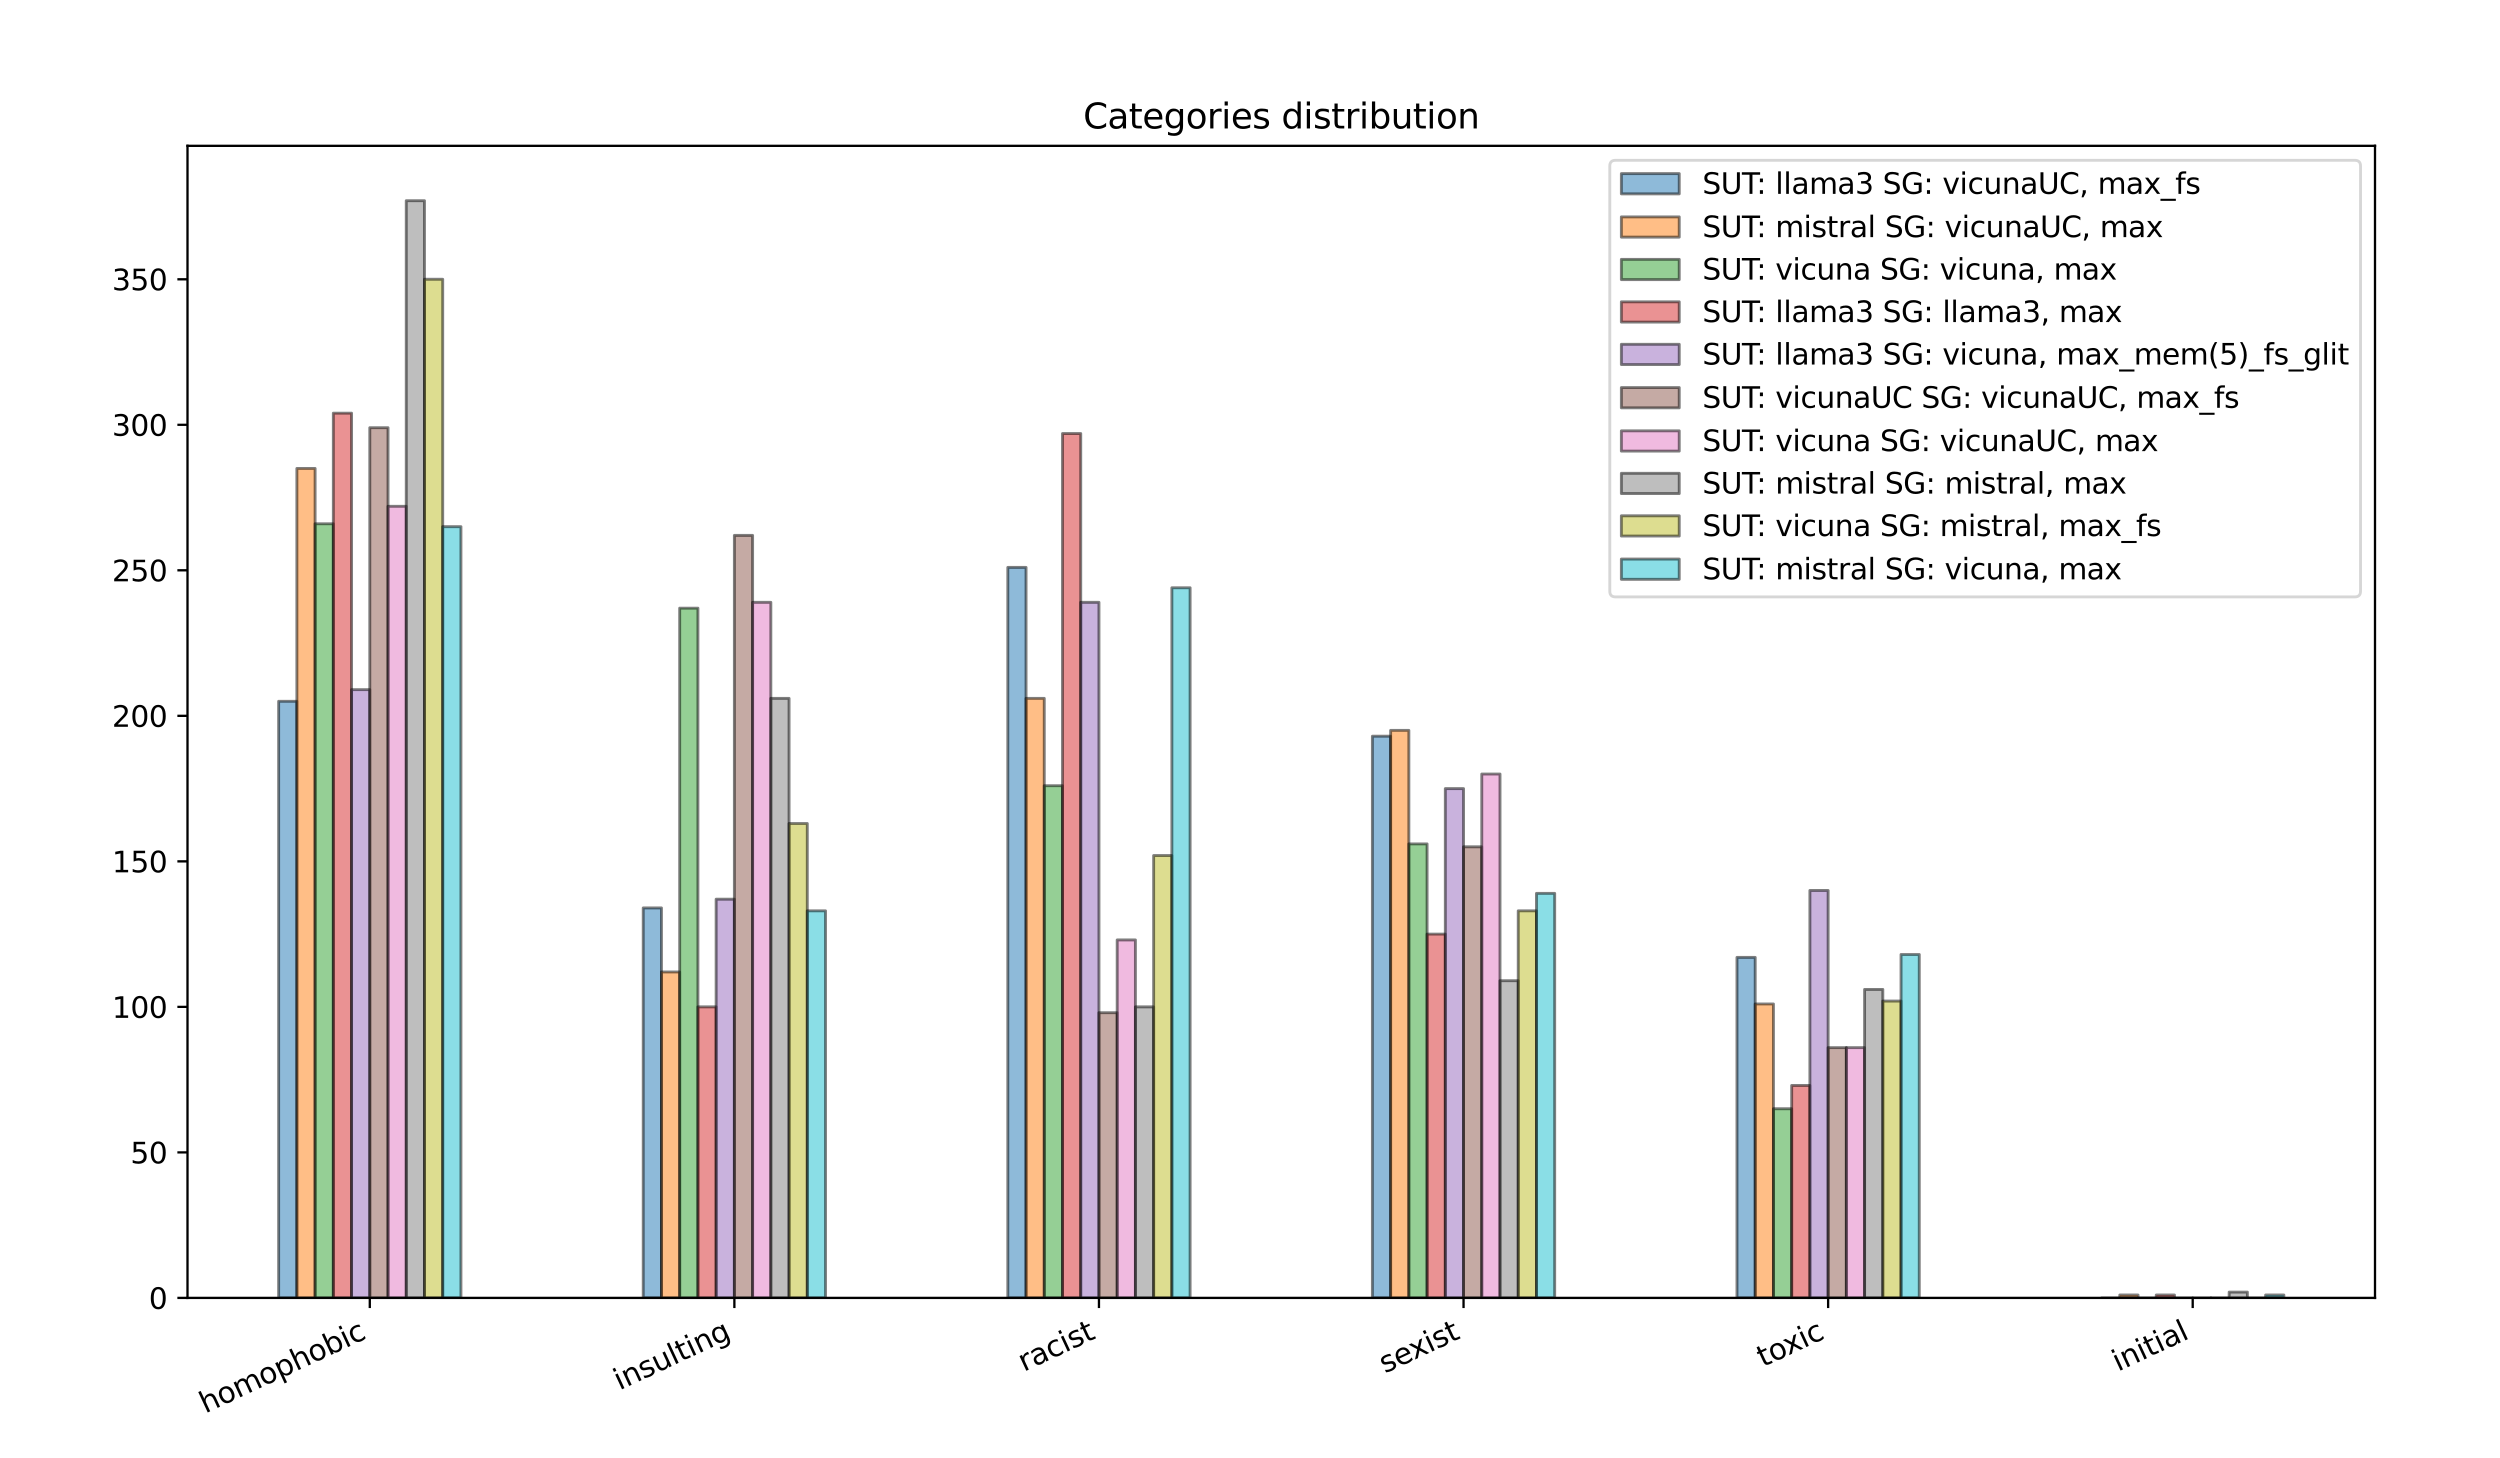 <?xml version="1.0" encoding="utf-8" standalone="no"?>
<!DOCTYPE svg PUBLIC "-//W3C//DTD SVG 1.1//EN"
  "http://www.w3.org/Graphics/SVG/1.1/DTD/svg11.dtd">
<svg xmlns:xlink="http://www.w3.org/1999/xlink" width="864pt" height="504pt" viewBox="0 0 864 504" xmlns="http://www.w3.org/2000/svg" version="1.1">
 <defs>
  <style type="text/css">*{stroke-linejoin: round; stroke-linecap: butt}</style>
 </defs>
 <g id="figure_1">
  <g id="patch_1">
   <path d="M 0 504 
L 864 504 
L 864 0 
L 0 0 
z
" style="fill: #ffffff"/>
  </g>
  <g id="axes_1">
   <g id="patch_2">
    <path d="M 64.8 448.56 
L 820.8 448.56 
L 820.8 50.4 
L 64.8 50.4 
z
" style="fill: #ffffff"/>
   </g>
   <g id="patch_3">
    <path d="M 96.3 448.56 
L 102.6 448.56 
L 102.6 242.364 
L 96.3 242.364 
z
" clip-path="url(#p2f5e413a81)" style="fill: #1f77b4; opacity: 0.5; stroke: #000000; stroke-linejoin: miter"/>
   </g>
   <g id="patch_4">
    <path d="M 222.3 448.56 
L 228.6 448.56 
L 228.6 313.778 
L 222.3 313.778 
z
" clip-path="url(#p2f5e413a81)" style="fill: #1f77b4; opacity: 0.5; stroke: #000000; stroke-linejoin: miter"/>
   </g>
   <g id="patch_5">
    <path d="M 348.3 448.56 
L 354.6 448.56 
L 354.6 196.095 
L 348.3 196.095 
z
" clip-path="url(#p2f5e413a81)" style="fill: #1f77b4; opacity: 0.5; stroke: #000000; stroke-linejoin: miter"/>
   </g>
   <g id="patch_6">
    <path d="M 474.3 448.56 
L 480.6 448.56 
L 480.6 254.434 
L 474.3 254.434 
z
" clip-path="url(#p2f5e413a81)" style="fill: #1f77b4; opacity: 0.5; stroke: #000000; stroke-linejoin: miter"/>
   </g>
   <g id="patch_7">
    <path d="M 600.3 448.56 
L 606.6 448.56 
L 606.6 330.877 
L 600.3 330.877 
z
" clip-path="url(#p2f5e413a81)" style="fill: #1f77b4; opacity: 0.5; stroke: #000000; stroke-linejoin: miter"/>
   </g>
   <g id="patch_8">
    <path d="M 726.3 448.56 
L 732.6 448.56 
L 732.6 448.56 
L 726.3 448.56 
z
" clip-path="url(#p2f5e413a81)" style="fill: #1f77b4; opacity: 0.5; stroke: #000000; stroke-linejoin: miter"/>
   </g>
   <g id="patch_9">
    <path d="M 102.6 448.56 
L 108.9 448.56 
L 108.9 161.897 
L 102.6 161.897 
z
" clip-path="url(#p2f5e413a81)" style="fill: #ff7f0e; opacity: 0.5; stroke: #000000; stroke-linejoin: miter"/>
   </g>
   <g id="patch_10">
    <path d="M 228.6 448.56 
L 234.9 448.56 
L 234.9 335.906 
L 228.6 335.906 
z
" clip-path="url(#p2f5e413a81)" style="fill: #ff7f0e; opacity: 0.5; stroke: #000000; stroke-linejoin: miter"/>
   </g>
   <g id="patch_11">
    <path d="M 354.6 448.56 
L 360.9 448.56 
L 360.9 241.358 
L 354.6 241.358 
z
" clip-path="url(#p2f5e413a81)" style="fill: #ff7f0e; opacity: 0.5; stroke: #000000; stroke-linejoin: miter"/>
   </g>
   <g id="patch_12">
    <path d="M 480.6 448.56 
L 486.9 448.56 
L 486.9 252.422 
L 480.6 252.422 
z
" clip-path="url(#p2f5e413a81)" style="fill: #ff7f0e; opacity: 0.5; stroke: #000000; stroke-linejoin: miter"/>
   </g>
   <g id="patch_13">
    <path d="M 606.6 448.56 
L 612.9 448.56 
L 612.9 346.971 
L 606.6 346.971 
z
" clip-path="url(#p2f5e413a81)" style="fill: #ff7f0e; opacity: 0.5; stroke: #000000; stroke-linejoin: miter"/>
   </g>
   <g id="patch_14">
    <path d="M 732.6 448.56 
L 738.9 448.56 
L 738.9 447.554 
L 732.6 447.554 
z
" clip-path="url(#p2f5e413a81)" style="fill: #ff7f0e; opacity: 0.5; stroke: #000000; stroke-linejoin: miter"/>
   </g>
   <g id="patch_15">
    <path d="M 108.9 448.56 
L 115.2 448.56 
L 115.2 181.008 
L 108.9 181.008 
z
" clip-path="url(#p2f5e413a81)" style="fill: #2ca02c; opacity: 0.5; stroke: #000000; stroke-linejoin: miter"/>
   </g>
   <g id="patch_16">
    <path d="M 234.9 448.56 
L 241.2 448.56 
L 241.2 210.177 
L 234.9 210.177 
z
" clip-path="url(#p2f5e413a81)" style="fill: #2ca02c; opacity: 0.5; stroke: #000000; stroke-linejoin: miter"/>
   </g>
   <g id="patch_17">
    <path d="M 360.9 448.56 
L 367.2 448.56 
L 367.2 271.533 
L 360.9 271.533 
z
" clip-path="url(#p2f5e413a81)" style="fill: #2ca02c; opacity: 0.5; stroke: #000000; stroke-linejoin: miter"/>
   </g>
   <g id="patch_18">
    <path d="M 486.9 448.56 
L 493.2 448.56 
L 493.2 291.65 
L 486.9 291.65 
z
" clip-path="url(#p2f5e413a81)" style="fill: #2ca02c; opacity: 0.5; stroke: #000000; stroke-linejoin: miter"/>
   </g>
   <g id="patch_19">
    <path d="M 612.9 448.56 
L 619.2 448.56 
L 619.2 383.181 
L 612.9 383.181 
z
" clip-path="url(#p2f5e413a81)" style="fill: #2ca02c; opacity: 0.5; stroke: #000000; stroke-linejoin: miter"/>
   </g>
   <g id="patch_20">
    <path d="M 738.9 448.56 
L 745.2 448.56 
L 745.2 448.56 
L 738.9 448.56 
z
" clip-path="url(#p2f5e413a81)" style="fill: #2ca02c; opacity: 0.5; stroke: #000000; stroke-linejoin: miter"/>
   </g>
   <g id="patch_21">
    <path d="M 115.2 448.56 
L 121.5 448.56 
L 121.5 142.786 
L 115.2 142.786 
z
" clip-path="url(#p2f5e413a81)" style="fill: #d62728; opacity: 0.5; stroke: #000000; stroke-linejoin: miter"/>
   </g>
   <g id="patch_22">
    <path d="M 241.2 448.56 
L 247.5 448.56 
L 247.5 347.976 
L 241.2 347.976 
z
" clip-path="url(#p2f5e413a81)" style="fill: #d62728; opacity: 0.5; stroke: #000000; stroke-linejoin: miter"/>
   </g>
   <g id="patch_23">
    <path d="M 367.2 448.56 
L 373.5 448.56 
L 373.5 149.827 
L 367.2 149.827 
z
" clip-path="url(#p2f5e413a81)" style="fill: #d62728; opacity: 0.5; stroke: #000000; stroke-linejoin: miter"/>
   </g>
   <g id="patch_24">
    <path d="M 493.2 448.56 
L 499.5 448.56 
L 499.5 322.831 
L 493.2 322.831 
z
" clip-path="url(#p2f5e413a81)" style="fill: #d62728; opacity: 0.5; stroke: #000000; stroke-linejoin: miter"/>
   </g>
   <g id="patch_25">
    <path d="M 619.2 448.56 
L 625.5 448.56 
L 625.5 375.134 
L 619.2 375.134 
z
" clip-path="url(#p2f5e413a81)" style="fill: #d62728; opacity: 0.5; stroke: #000000; stroke-linejoin: miter"/>
   </g>
   <g id="patch_26">
    <path d="M 745.2 448.56 
L 751.5 448.56 
L 751.5 447.554 
L 745.2 447.554 
z
" clip-path="url(#p2f5e413a81)" style="fill: #d62728; opacity: 0.5; stroke: #000000; stroke-linejoin: miter"/>
   </g>
   <g id="patch_27">
    <path d="M 121.5 448.56 
L 127.8 448.56 
L 127.8 238.34 
L 121.5 238.34 
z
" clip-path="url(#p2f5e413a81)" style="fill: #9467bd; opacity: 0.5; stroke: #000000; stroke-linejoin: miter"/>
   </g>
   <g id="patch_28">
    <path d="M 247.5 448.56 
L 253.8 448.56 
L 253.8 310.761 
L 247.5 310.761 
z
" clip-path="url(#p2f5e413a81)" style="fill: #9467bd; opacity: 0.5; stroke: #000000; stroke-linejoin: miter"/>
   </g>
   <g id="patch_29">
    <path d="M 373.5 448.56 
L 379.8 448.56 
L 379.8 208.165 
L 373.5 208.165 
z
" clip-path="url(#p2f5e413a81)" style="fill: #9467bd; opacity: 0.5; stroke: #000000; stroke-linejoin: miter"/>
   </g>
   <g id="patch_30">
    <path d="M 499.5 448.56 
L 505.8 448.56 
L 505.8 272.539 
L 499.5 272.539 
z
" clip-path="url(#p2f5e413a81)" style="fill: #9467bd; opacity: 0.5; stroke: #000000; stroke-linejoin: miter"/>
   </g>
   <g id="patch_31">
    <path d="M 625.5 448.56 
L 631.8 448.56 
L 631.8 307.743 
L 625.5 307.743 
z
" clip-path="url(#p2f5e413a81)" style="fill: #9467bd; opacity: 0.5; stroke: #000000; stroke-linejoin: miter"/>
   </g>
   <g id="patch_32">
    <path d="M 751.5 448.56 
L 757.8 448.56 
L 757.8 448.56 
L 751.5 448.56 
z
" clip-path="url(#p2f5e413a81)" style="fill: #9467bd; opacity: 0.5; stroke: #000000; stroke-linejoin: miter"/>
   </g>
   <g id="patch_33">
    <path d="M 127.8 448.56 
L 134.1 448.56 
L 134.1 147.815 
L 127.8 147.815 
z
" clip-path="url(#p2f5e413a81)" style="fill: #8c564b; opacity: 0.5; stroke: #000000; stroke-linejoin: miter"/>
   </g>
   <g id="patch_34">
    <path d="M 253.8 448.56 
L 260.1 448.56 
L 260.1 185.031 
L 253.8 185.031 
z
" clip-path="url(#p2f5e413a81)" style="fill: #8c564b; opacity: 0.5; stroke: #000000; stroke-linejoin: miter"/>
   </g>
   <g id="patch_35">
    <path d="M 379.8 448.56 
L 386.1 448.56 
L 386.1 349.988 
L 379.8 349.988 
z
" clip-path="url(#p2f5e413a81)" style="fill: #8c564b; opacity: 0.5; stroke: #000000; stroke-linejoin: miter"/>
   </g>
   <g id="patch_36">
    <path d="M 505.8 448.56 
L 512.1 448.56 
L 512.1 292.655 
L 505.8 292.655 
z
" clip-path="url(#p2f5e413a81)" style="fill: #8c564b; opacity: 0.5; stroke: #000000; stroke-linejoin: miter"/>
   </g>
   <g id="patch_37">
    <path d="M 631.8 448.56 
L 638.1 448.56 
L 638.1 362.058 
L 631.8 362.058 
z
" clip-path="url(#p2f5e413a81)" style="fill: #8c564b; opacity: 0.5; stroke: #000000; stroke-linejoin: miter"/>
   </g>
   <g id="patch_38">
    <path d="M 757.8 448.56 
L 764.1 448.56 
L 764.1 448.56 
L 757.8 448.56 
z
" clip-path="url(#p2f5e413a81)" style="fill: #8c564b; opacity: 0.5; stroke: #000000; stroke-linejoin: miter"/>
   </g>
   <g id="patch_39">
    <path d="M 134.1 448.56 
L 140.4 448.56 
L 140.4 174.973 
L 134.1 174.973 
z
" clip-path="url(#p2f5e413a81)" style="fill: #e377c2; opacity: 0.5; stroke: #000000; stroke-linejoin: miter"/>
   </g>
   <g id="patch_40">
    <path d="M 260.1 448.56 
L 266.4 448.56 
L 266.4 208.165 
L 260.1 208.165 
z
" clip-path="url(#p2f5e413a81)" style="fill: #e377c2; opacity: 0.5; stroke: #000000; stroke-linejoin: miter"/>
   </g>
   <g id="patch_41">
    <path d="M 386.1 448.56 
L 392.4 448.56 
L 392.4 324.842 
L 386.1 324.842 
z
" clip-path="url(#p2f5e413a81)" style="fill: #e377c2; opacity: 0.5; stroke: #000000; stroke-linejoin: miter"/>
   </g>
   <g id="patch_42">
    <path d="M 512.1 448.56 
L 518.4 448.56 
L 518.4 267.51 
L 512.1 267.51 
z
" clip-path="url(#p2f5e413a81)" style="fill: #e377c2; opacity: 0.5; stroke: #000000; stroke-linejoin: miter"/>
   </g>
   <g id="patch_43">
    <path d="M 638.1 448.56 
L 644.4 448.56 
L 644.4 362.058 
L 638.1 362.058 
z
" clip-path="url(#p2f5e413a81)" style="fill: #e377c2; opacity: 0.5; stroke: #000000; stroke-linejoin: miter"/>
   </g>
   <g id="patch_44">
    <path d="M 764.1 448.56 
L 770.4 448.56 
L 770.4 448.56 
L 764.1 448.56 
z
" clip-path="url(#p2f5e413a81)" style="fill: #e377c2; opacity: 0.5; stroke: #000000; stroke-linejoin: miter"/>
   </g>
   <g id="patch_45">
    <path d="M 140.4 448.56 
L 146.7 448.56 
L 146.7 69.36 
L 140.4 69.36 
z
" clip-path="url(#p2f5e413a81)" style="fill: #7f7f7f; opacity: 0.5; stroke: #000000; stroke-linejoin: miter"/>
   </g>
   <g id="patch_46">
    <path d="M 266.4 448.56 
L 272.7 448.56 
L 272.7 241.358 
L 266.4 241.358 
z
" clip-path="url(#p2f5e413a81)" style="fill: #7f7f7f; opacity: 0.5; stroke: #000000; stroke-linejoin: miter"/>
   </g>
   <g id="patch_47">
    <path d="M 392.4 448.56 
L 398.7 448.56 
L 398.7 347.976 
L 392.4 347.976 
z
" clip-path="url(#p2f5e413a81)" style="fill: #7f7f7f; opacity: 0.5; stroke: #000000; stroke-linejoin: miter"/>
   </g>
   <g id="patch_48">
    <path d="M 518.4 448.56 
L 524.7 448.56 
L 524.7 338.924 
L 518.4 338.924 
z
" clip-path="url(#p2f5e413a81)" style="fill: #7f7f7f; opacity: 0.5; stroke: #000000; stroke-linejoin: miter"/>
   </g>
   <g id="patch_49">
    <path d="M 644.4 448.56 
L 650.7 448.56 
L 650.7 341.941 
L 644.4 341.941 
z
" clip-path="url(#p2f5e413a81)" style="fill: #7f7f7f; opacity: 0.5; stroke: #000000; stroke-linejoin: miter"/>
   </g>
   <g id="patch_50">
    <path d="M 770.4 448.56 
L 776.7 448.56 
L 776.7 446.548 
L 770.4 446.548 
z
" clip-path="url(#p2f5e413a81)" style="fill: #7f7f7f; opacity: 0.5; stroke: #000000; stroke-linejoin: miter"/>
   </g>
   <g id="patch_51">
    <path d="M 146.7 448.56 
L 153 448.56 
L 153 96.518 
L 146.7 96.518 
z
" clip-path="url(#p2f5e413a81)" style="fill: #bcbd22; opacity: 0.5; stroke: #000000; stroke-linejoin: miter"/>
   </g>
   <g id="patch_52">
    <path d="M 272.7 448.56 
L 279 448.56 
L 279 284.609 
L 272.7 284.609 
z
" clip-path="url(#p2f5e413a81)" style="fill: #bcbd22; opacity: 0.5; stroke: #000000; stroke-linejoin: miter"/>
   </g>
   <g id="patch_53">
    <path d="M 398.7 448.56 
L 405 448.56 
L 405 295.673 
L 398.7 295.673 
z
" clip-path="url(#p2f5e413a81)" style="fill: #bcbd22; opacity: 0.5; stroke: #000000; stroke-linejoin: miter"/>
   </g>
   <g id="patch_54">
    <path d="M 524.7 448.56 
L 531 448.56 
L 531 314.784 
L 524.7 314.784 
z
" clip-path="url(#p2f5e413a81)" style="fill: #bcbd22; opacity: 0.5; stroke: #000000; stroke-linejoin: miter"/>
   </g>
   <g id="patch_55">
    <path d="M 650.7 448.56 
L 657 448.56 
L 657 345.965 
L 650.7 345.965 
z
" clip-path="url(#p2f5e413a81)" style="fill: #bcbd22; opacity: 0.5; stroke: #000000; stroke-linejoin: miter"/>
   </g>
   <g id="patch_56">
    <path d="M 776.7 448.56 
L 783 448.56 
L 783 448.56 
L 776.7 448.56 
z
" clip-path="url(#p2f5e413a81)" style="fill: #bcbd22; opacity: 0.5; stroke: #000000; stroke-linejoin: miter"/>
   </g>
   <g id="patch_57">
    <path d="M 153 448.56 
L 159.3 448.56 
L 159.3 182.014 
L 153 182.014 
z
" clip-path="url(#p2f5e413a81)" style="fill: #17becf; opacity: 0.5; stroke: #000000; stroke-linejoin: miter"/>
   </g>
   <g id="patch_58">
    <path d="M 279 448.56 
L 285.3 448.56 
L 285.3 314.784 
L 279 314.784 
z
" clip-path="url(#p2f5e413a81)" style="fill: #17becf; opacity: 0.5; stroke: #000000; stroke-linejoin: miter"/>
   </g>
   <g id="patch_59">
    <path d="M 405 448.56 
L 411.3 448.56 
L 411.3 203.136 
L 405 203.136 
z
" clip-path="url(#p2f5e413a81)" style="fill: #17becf; opacity: 0.5; stroke: #000000; stroke-linejoin: miter"/>
   </g>
   <g id="patch_60">
    <path d="M 531 448.56 
L 537.3 448.56 
L 537.3 308.749 
L 531 308.749 
z
" clip-path="url(#p2f5e413a81)" style="fill: #17becf; opacity: 0.5; stroke: #000000; stroke-linejoin: miter"/>
   </g>
   <g id="patch_61">
    <path d="M 657 448.56 
L 663.3 448.56 
L 663.3 329.871 
L 657 329.871 
z
" clip-path="url(#p2f5e413a81)" style="fill: #17becf; opacity: 0.5; stroke: #000000; stroke-linejoin: miter"/>
   </g>
   <g id="patch_62">
    <path d="M 783 448.56 
L 789.3 448.56 
L 789.3 447.554 
L 783 447.554 
z
" clip-path="url(#p2f5e413a81)" style="fill: #17becf; opacity: 0.5; stroke: #000000; stroke-linejoin: miter"/>
   </g>
   <g id="matplotlib.axis_1">
    <g id="xtick_1">
     <g id="line2d_1">
      <defs>
       <path id="m634ad8d4ef" d="M 0 0 
L 0 3.5 
" style="stroke: #000000; stroke-width: 0.8"/>
      </defs>
      <g>
       <use xlink:href="#m634ad8d4ef" x="127.8" y="448.56" style="stroke: #000000; stroke-width: 0.8"/>
      </g>
     </g>
     <g id="text_1">
      <!-- homophobic -->
      <g transform="translate(70.961 488.541) rotate(-25) scale(0.1 -0.1)">
       <defs>
        <path id="DejaVuSans-68" d="M 3513 2113 
L 3513 0 
L 2938 0 
L 2938 2094 
Q 2938 2591 2744 2837 
Q 2550 3084 2163 3084 
Q 1697 3084 1428 2787 
Q 1159 2491 1159 1978 
L 1159 0 
L 581 0 
L 581 4863 
L 1159 4863 
L 1159 2956 
Q 1366 3272 1645 3428 
Q 1925 3584 2291 3584 
Q 2894 3584 3203 3211 
Q 3513 2838 3513 2113 
z
" transform="scale(0.016)"/>
        <path id="DejaVuSans-6f" d="M 1959 3097 
Q 1497 3097 1228 2736 
Q 959 2375 959 1747 
Q 959 1119 1226 758 
Q 1494 397 1959 397 
Q 2419 397 2687 759 
Q 2956 1122 2956 1747 
Q 2956 2369 2687 2733 
Q 2419 3097 1959 3097 
z
M 1959 3584 
Q 2709 3584 3137 3096 
Q 3566 2609 3566 1747 
Q 3566 888 3137 398 
Q 2709 -91 1959 -91 
Q 1206 -91 779 398 
Q 353 888 353 1747 
Q 353 2609 779 3096 
Q 1206 3584 1959 3584 
z
" transform="scale(0.016)"/>
        <path id="DejaVuSans-6d" d="M 3328 2828 
Q 3544 3216 3844 3400 
Q 4144 3584 4550 3584 
Q 5097 3584 5394 3201 
Q 5691 2819 5691 2113 
L 5691 0 
L 5113 0 
L 5113 2094 
Q 5113 2597 4934 2840 
Q 4756 3084 4391 3084 
Q 3944 3084 3684 2787 
Q 3425 2491 3425 1978 
L 3425 0 
L 2847 0 
L 2847 2094 
Q 2847 2600 2669 2842 
Q 2491 3084 2119 3084 
Q 1678 3084 1418 2786 
Q 1159 2488 1159 1978 
L 1159 0 
L 581 0 
L 581 3500 
L 1159 3500 
L 1159 2956 
Q 1356 3278 1631 3431 
Q 1906 3584 2284 3584 
Q 2666 3584 2933 3390 
Q 3200 3197 3328 2828 
z
" transform="scale(0.016)"/>
        <path id="DejaVuSans-70" d="M 1159 525 
L 1159 -1331 
L 581 -1331 
L 581 3500 
L 1159 3500 
L 1159 2969 
Q 1341 3281 1617 3432 
Q 1894 3584 2278 3584 
Q 2916 3584 3314 3078 
Q 3713 2572 3713 1747 
Q 3713 922 3314 415 
Q 2916 -91 2278 -91 
Q 1894 -91 1617 61 
Q 1341 213 1159 525 
z
M 3116 1747 
Q 3116 2381 2855 2742 
Q 2594 3103 2138 3103 
Q 1681 3103 1420 2742 
Q 1159 2381 1159 1747 
Q 1159 1113 1420 752 
Q 1681 391 2138 391 
Q 2594 391 2855 752 
Q 3116 1113 3116 1747 
z
" transform="scale(0.016)"/>
        <path id="DejaVuSans-62" d="M 3116 1747 
Q 3116 2381 2855 2742 
Q 2594 3103 2138 3103 
Q 1681 3103 1420 2742 
Q 1159 2381 1159 1747 
Q 1159 1113 1420 752 
Q 1681 391 2138 391 
Q 2594 391 2855 752 
Q 3116 1113 3116 1747 
z
M 1159 2969 
Q 1341 3281 1617 3432 
Q 1894 3584 2278 3584 
Q 2916 3584 3314 3078 
Q 3713 2572 3713 1747 
Q 3713 922 3314 415 
Q 2916 -91 2278 -91 
Q 1894 -91 1617 61 
Q 1341 213 1159 525 
L 1159 0 
L 581 0 
L 581 4863 
L 1159 4863 
L 1159 2969 
z
" transform="scale(0.016)"/>
        <path id="DejaVuSans-69" d="M 603 3500 
L 1178 3500 
L 1178 0 
L 603 0 
L 603 3500 
z
M 603 4863 
L 1178 4863 
L 1178 4134 
L 603 4134 
L 603 4863 
z
" transform="scale(0.016)"/>
        <path id="DejaVuSans-63" d="M 3122 3366 
L 3122 2828 
Q 2878 2963 2633 3030 
Q 2388 3097 2138 3097 
Q 1578 3097 1268 2742 
Q 959 2388 959 1747 
Q 959 1106 1268 751 
Q 1578 397 2138 397 
Q 2388 397 2633 464 
Q 2878 531 3122 666 
L 3122 134 
Q 2881 22 2623 -34 
Q 2366 -91 2075 -91 
Q 1284 -91 818 406 
Q 353 903 353 1747 
Q 353 2603 823 3093 
Q 1294 3584 2113 3584 
Q 2378 3584 2631 3529 
Q 2884 3475 3122 3366 
z
" transform="scale(0.016)"/>
       </defs>
       <use xlink:href="#DejaVuSans-68"/>
       <use xlink:href="#DejaVuSans-6f" x="63.379"/>
       <use xlink:href="#DejaVuSans-6d" x="124.561"/>
       <use xlink:href="#DejaVuSans-6f" x="221.973"/>
       <use xlink:href="#DejaVuSans-70" x="283.154"/>
       <use xlink:href="#DejaVuSans-68" x="346.631"/>
       <use xlink:href="#DejaVuSans-6f" x="410.01"/>
       <use xlink:href="#DejaVuSans-62" x="471.191"/>
       <use xlink:href="#DejaVuSans-69" x="534.668"/>
       <use xlink:href="#DejaVuSans-63" x="562.451"/>
      </g>
     </g>
    </g>
    <g id="xtick_2">
     <g id="line2d_2">
      <g>
       <use xlink:href="#m634ad8d4ef" x="253.8" y="448.56" style="stroke: #000000; stroke-width: 0.8"/>
      </g>
     </g>
     <g id="text_2">
      <!-- insulting -->
      <g transform="translate(214.108 480.545) rotate(-25) scale(0.1 -0.1)">
       <defs>
        <path id="DejaVuSans-6e" d="M 3513 2113 
L 3513 0 
L 2938 0 
L 2938 2094 
Q 2938 2591 2744 2837 
Q 2550 3084 2163 3084 
Q 1697 3084 1428 2787 
Q 1159 2491 1159 1978 
L 1159 0 
L 581 0 
L 581 3500 
L 1159 3500 
L 1159 2956 
Q 1366 3272 1645 3428 
Q 1925 3584 2291 3584 
Q 2894 3584 3203 3211 
Q 3513 2838 3513 2113 
z
" transform="scale(0.016)"/>
        <path id="DejaVuSans-73" d="M 2834 3397 
L 2834 2853 
Q 2591 2978 2328 3040 
Q 2066 3103 1784 3103 
Q 1356 3103 1142 2972 
Q 928 2841 928 2578 
Q 928 2378 1081 2264 
Q 1234 2150 1697 2047 
L 1894 2003 
Q 2506 1872 2764 1633 
Q 3022 1394 3022 966 
Q 3022 478 2636 193 
Q 2250 -91 1575 -91 
Q 1294 -91 989 -36 
Q 684 19 347 128 
L 347 722 
Q 666 556 975 473 
Q 1284 391 1588 391 
Q 1994 391 2212 530 
Q 2431 669 2431 922 
Q 2431 1156 2273 1281 
Q 2116 1406 1581 1522 
L 1381 1569 
Q 847 1681 609 1914 
Q 372 2147 372 2553 
Q 372 3047 722 3315 
Q 1072 3584 1716 3584 
Q 2034 3584 2315 3537 
Q 2597 3491 2834 3397 
z
" transform="scale(0.016)"/>
        <path id="DejaVuSans-75" d="M 544 1381 
L 544 3500 
L 1119 3500 
L 1119 1403 
Q 1119 906 1312 657 
Q 1506 409 1894 409 
Q 2359 409 2629 706 
Q 2900 1003 2900 1516 
L 2900 3500 
L 3475 3500 
L 3475 0 
L 2900 0 
L 2900 538 
Q 2691 219 2414 64 
Q 2138 -91 1772 -91 
Q 1169 -91 856 284 
Q 544 659 544 1381 
z
M 1991 3584 
L 1991 3584 
z
" transform="scale(0.016)"/>
        <path id="DejaVuSans-6c" d="M 603 4863 
L 1178 4863 
L 1178 0 
L 603 0 
L 603 4863 
z
" transform="scale(0.016)"/>
        <path id="DejaVuSans-74" d="M 1172 4494 
L 1172 3500 
L 2356 3500 
L 2356 3053 
L 1172 3053 
L 1172 1153 
Q 1172 725 1289 603 
Q 1406 481 1766 481 
L 2356 481 
L 2356 0 
L 1766 0 
Q 1100 0 847 248 
Q 594 497 594 1153 
L 594 3053 
L 172 3053 
L 172 3500 
L 594 3500 
L 594 4494 
L 1172 4494 
z
" transform="scale(0.016)"/>
        <path id="DejaVuSans-67" d="M 2906 1791 
Q 2906 2416 2648 2759 
Q 2391 3103 1925 3103 
Q 1463 3103 1205 2759 
Q 947 2416 947 1791 
Q 947 1169 1205 825 
Q 1463 481 1925 481 
Q 2391 481 2648 825 
Q 2906 1169 2906 1791 
z
M 3481 434 
Q 3481 -459 3084 -895 
Q 2688 -1331 1869 -1331 
Q 1566 -1331 1297 -1286 
Q 1028 -1241 775 -1147 
L 775 -588 
Q 1028 -725 1275 -790 
Q 1522 -856 1778 -856 
Q 2344 -856 2625 -561 
Q 2906 -266 2906 331 
L 2906 616 
Q 2728 306 2450 153 
Q 2172 0 1784 0 
Q 1141 0 747 490 
Q 353 981 353 1791 
Q 353 2603 747 3093 
Q 1141 3584 1784 3584 
Q 2172 3584 2450 3431 
Q 2728 3278 2906 2969 
L 2906 3500 
L 3481 3500 
L 3481 434 
z
" transform="scale(0.016)"/>
       </defs>
       <use xlink:href="#DejaVuSans-69"/>
       <use xlink:href="#DejaVuSans-6e" x="27.783"/>
       <use xlink:href="#DejaVuSans-73" x="91.162"/>
       <use xlink:href="#DejaVuSans-75" x="143.262"/>
       <use xlink:href="#DejaVuSans-6c" x="206.641"/>
       <use xlink:href="#DejaVuSans-74" x="234.424"/>
       <use xlink:href="#DejaVuSans-69" x="273.633"/>
       <use xlink:href="#DejaVuSans-6e" x="301.416"/>
       <use xlink:href="#DejaVuSans-67" x="364.795"/>
      </g>
     </g>
    </g>
    <g id="xtick_3">
     <g id="line2d_3">
      <g>
       <use xlink:href="#m634ad8d4ef" x="379.8" y="448.56" style="stroke: #000000; stroke-width: 0.8"/>
      </g>
     </g>
     <g id="text_3">
      <!-- racist -->
      <g transform="translate(353.866 474.13) rotate(-25) scale(0.1 -0.1)">
       <defs>
        <path id="DejaVuSans-72" d="M 2631 2963 
Q 2534 3019 2420 3045 
Q 2306 3072 2169 3072 
Q 1681 3072 1420 2755 
Q 1159 2438 1159 1844 
L 1159 0 
L 581 0 
L 581 3500 
L 1159 3500 
L 1159 2956 
Q 1341 3275 1631 3429 
Q 1922 3584 2338 3584 
Q 2397 3584 2469 3576 
Q 2541 3569 2628 3553 
L 2631 2963 
z
" transform="scale(0.016)"/>
        <path id="DejaVuSans-61" d="M 2194 1759 
Q 1497 1759 1228 1600 
Q 959 1441 959 1056 
Q 959 750 1161 570 
Q 1363 391 1709 391 
Q 2188 391 2477 730 
Q 2766 1069 2766 1631 
L 2766 1759 
L 2194 1759 
z
M 3341 1997 
L 3341 0 
L 2766 0 
L 2766 531 
Q 2569 213 2275 61 
Q 1981 -91 1556 -91 
Q 1019 -91 701 211 
Q 384 513 384 1019 
Q 384 1609 779 1909 
Q 1175 2209 1959 2209 
L 2766 2209 
L 2766 2266 
Q 2766 2663 2505 2880 
Q 2244 3097 1772 3097 
Q 1472 3097 1187 3025 
Q 903 2953 641 2809 
L 641 3341 
Q 956 3463 1253 3523 
Q 1550 3584 1831 3584 
Q 2591 3584 2966 3190 
Q 3341 2797 3341 1997 
z
" transform="scale(0.016)"/>
       </defs>
       <use xlink:href="#DejaVuSans-72"/>
       <use xlink:href="#DejaVuSans-61" x="41.113"/>
       <use xlink:href="#DejaVuSans-63" x="102.393"/>
       <use xlink:href="#DejaVuSans-69" x="157.373"/>
       <use xlink:href="#DejaVuSans-73" x="185.156"/>
       <use xlink:href="#DejaVuSans-74" x="237.256"/>
      </g>
     </g>
    </g>
    <g id="xtick_4">
     <g id="line2d_4">
      <g>
       <use xlink:href="#m634ad8d4ef" x="505.8" y="448.56" style="stroke: #000000; stroke-width: 0.8"/>
      </g>
     </g>
     <g id="text_4">
      <!-- sexist -->
      <g transform="translate(478.625 474.708) rotate(-25) scale(0.1 -0.1)">
       <defs>
        <path id="DejaVuSans-65" d="M 3597 1894 
L 3597 1613 
L 953 1613 
Q 991 1019 1311 708 
Q 1631 397 2203 397 
Q 2534 397 2845 478 
Q 3156 559 3463 722 
L 3463 178 
Q 3153 47 2828 -22 
Q 2503 -91 2169 -91 
Q 1331 -91 842 396 
Q 353 884 353 1716 
Q 353 2575 817 3079 
Q 1281 3584 2069 3584 
Q 2775 3584 3186 3129 
Q 3597 2675 3597 1894 
z
M 3022 2063 
Q 3016 2534 2758 2815 
Q 2500 3097 2075 3097 
Q 1594 3097 1305 2825 
Q 1016 2553 972 2059 
L 3022 2063 
z
" transform="scale(0.016)"/>
        <path id="DejaVuSans-78" d="M 3513 3500 
L 2247 1797 
L 3578 0 
L 2900 0 
L 1881 1375 
L 863 0 
L 184 0 
L 1544 1831 
L 300 3500 
L 978 3500 
L 1906 2253 
L 2834 3500 
L 3513 3500 
z
" transform="scale(0.016)"/>
       </defs>
       <use xlink:href="#DejaVuSans-73"/>
       <use xlink:href="#DejaVuSans-65" x="52.1"/>
       <use xlink:href="#DejaVuSans-78" x="111.873"/>
       <use xlink:href="#DejaVuSans-69" x="171.053"/>
       <use xlink:href="#DejaVuSans-73" x="198.836"/>
       <use xlink:href="#DejaVuSans-74" x="250.936"/>
      </g>
     </g>
    </g>
    <g id="xtick_5">
     <g id="line2d_5">
      <g>
       <use xlink:href="#m634ad8d4ef" x="631.8" y="448.56" style="stroke: #000000; stroke-width: 0.8"/>
      </g>
     </g>
     <g id="text_5">
      <!-- toxic -->
      <g transform="translate(609.241 472.556) rotate(-25) scale(0.1 -0.1)">
       <use xlink:href="#DejaVuSans-74"/>
       <use xlink:href="#DejaVuSans-6f" x="39.209"/>
       <use xlink:href="#DejaVuSans-78" x="97.266"/>
       <use xlink:href="#DejaVuSans-69" x="156.445"/>
       <use xlink:href="#DejaVuSans-63" x="184.229"/>
      </g>
     </g>
    </g>
    <g id="xtick_6">
     <g id="line2d_6">
      <g>
       <use xlink:href="#m634ad8d4ef" x="757.8" y="448.56" style="stroke: #000000; stroke-width: 0.8"/>
      </g>
     </g>
     <g id="text_6">
      <!-- initial -->
      <g transform="translate(731.999 474.068) rotate(-25) scale(0.1 -0.1)">
       <use xlink:href="#DejaVuSans-69"/>
       <use xlink:href="#DejaVuSans-6e" x="27.783"/>
       <use xlink:href="#DejaVuSans-69" x="91.162"/>
       <use xlink:href="#DejaVuSans-74" x="118.945"/>
       <use xlink:href="#DejaVuSans-69" x="158.154"/>
       <use xlink:href="#DejaVuSans-61" x="185.938"/>
       <use xlink:href="#DejaVuSans-6c" x="247.217"/>
      </g>
     </g>
    </g>
   </g>
   <g id="matplotlib.axis_2">
    <g id="ytick_1">
     <g id="line2d_7">
      <defs>
       <path id="m607a069ba2" d="M 0 0 
L -3.5 0 
" style="stroke: #000000; stroke-width: 0.8"/>
      </defs>
      <g>
       <use xlink:href="#m607a069ba2" x="64.8" y="448.56" style="stroke: #000000; stroke-width: 0.8"/>
      </g>
     </g>
     <g id="text_7">
      <!-- 0 -->
      <g transform="translate(51.438 452.359) scale(0.1 -0.1)">
       <defs>
        <path id="DejaVuSans-30" d="M 2034 4250 
Q 1547 4250 1301 3770 
Q 1056 3291 1056 2328 
Q 1056 1369 1301 889 
Q 1547 409 2034 409 
Q 2525 409 2770 889 
Q 3016 1369 3016 2328 
Q 3016 3291 2770 3770 
Q 2525 4250 2034 4250 
z
M 2034 4750 
Q 2819 4750 3233 4129 
Q 3647 3509 3647 2328 
Q 3647 1150 3233 529 
Q 2819 -91 2034 -91 
Q 1250 -91 836 529 
Q 422 1150 422 2328 
Q 422 3509 836 4129 
Q 1250 4750 2034 4750 
z
" transform="scale(0.016)"/>
       </defs>
       <use xlink:href="#DejaVuSans-30"/>
      </g>
     </g>
    </g>
    <g id="ytick_2">
     <g id="line2d_8">
      <g>
       <use xlink:href="#m607a069ba2" x="64.8" y="398.268" style="stroke: #000000; stroke-width: 0.8"/>
      </g>
     </g>
     <g id="text_8">
      <!-- 50 -->
      <g transform="translate(45.075 402.067) scale(0.1 -0.1)">
       <defs>
        <path id="DejaVuSans-35" d="M 691 4666 
L 3169 4666 
L 3169 4134 
L 1269 4134 
L 1269 2991 
Q 1406 3038 1543 3061 
Q 1681 3084 1819 3084 
Q 2600 3084 3056 2656 
Q 3513 2228 3513 1497 
Q 3513 744 3044 326 
Q 2575 -91 1722 -91 
Q 1428 -91 1123 -41 
Q 819 9 494 109 
L 494 744 
Q 775 591 1075 516 
Q 1375 441 1709 441 
Q 2250 441 2565 725 
Q 2881 1009 2881 1497 
Q 2881 1984 2565 2268 
Q 2250 2553 1709 2553 
Q 1456 2553 1204 2497 
Q 953 2441 691 2322 
L 691 4666 
z
" transform="scale(0.016)"/>
       </defs>
       <use xlink:href="#DejaVuSans-35"/>
       <use xlink:href="#DejaVuSans-30" x="63.623"/>
      </g>
     </g>
    </g>
    <g id="ytick_3">
     <g id="line2d_9">
      <g>
       <use xlink:href="#m607a069ba2" x="64.8" y="347.976" style="stroke: #000000; stroke-width: 0.8"/>
      </g>
     </g>
     <g id="text_9">
      <!-- 100 -->
      <g transform="translate(38.712 351.776) scale(0.1 -0.1)">
       <defs>
        <path id="DejaVuSans-31" d="M 794 531 
L 1825 531 
L 1825 4091 
L 703 3866 
L 703 4441 
L 1819 4666 
L 2450 4666 
L 2450 531 
L 3481 531 
L 3481 0 
L 794 0 
L 794 531 
z
" transform="scale(0.016)"/>
       </defs>
       <use xlink:href="#DejaVuSans-31"/>
       <use xlink:href="#DejaVuSans-30" x="63.623"/>
       <use xlink:href="#DejaVuSans-30" x="127.246"/>
      </g>
     </g>
    </g>
    <g id="ytick_4">
     <g id="line2d_10">
      <g>
       <use xlink:href="#m607a069ba2" x="64.8" y="297.685" style="stroke: #000000; stroke-width: 0.8"/>
      </g>
     </g>
     <g id="text_10">
      <!-- 150 -->
      <g transform="translate(38.712 301.484) scale(0.1 -0.1)">
       <use xlink:href="#DejaVuSans-31"/>
       <use xlink:href="#DejaVuSans-35" x="63.623"/>
       <use xlink:href="#DejaVuSans-30" x="127.246"/>
      </g>
     </g>
    </g>
    <g id="ytick_5">
     <g id="line2d_11">
      <g>
       <use xlink:href="#m607a069ba2" x="64.8" y="247.393" style="stroke: #000000; stroke-width: 0.8"/>
      </g>
     </g>
     <g id="text_11">
      <!-- 200 -->
      <g transform="translate(38.712 251.192) scale(0.1 -0.1)">
       <defs>
        <path id="DejaVuSans-32" d="M 1228 531 
L 3431 531 
L 3431 0 
L 469 0 
L 469 531 
Q 828 903 1448 1529 
Q 2069 2156 2228 2338 
Q 2531 2678 2651 2914 
Q 2772 3150 2772 3378 
Q 2772 3750 2511 3984 
Q 2250 4219 1831 4219 
Q 1534 4219 1204 4116 
Q 875 4013 500 3803 
L 500 4441 
Q 881 4594 1212 4672 
Q 1544 4750 1819 4750 
Q 2544 4750 2975 4387 
Q 3406 4025 3406 3419 
Q 3406 3131 3298 2873 
Q 3191 2616 2906 2266 
Q 2828 2175 2409 1742 
Q 1991 1309 1228 531 
z
" transform="scale(0.016)"/>
       </defs>
       <use xlink:href="#DejaVuSans-32"/>
       <use xlink:href="#DejaVuSans-30" x="63.623"/>
       <use xlink:href="#DejaVuSans-30" x="127.246"/>
      </g>
     </g>
    </g>
    <g id="ytick_6">
     <g id="line2d_12">
      <g>
       <use xlink:href="#m607a069ba2" x="64.8" y="197.101" style="stroke: #000000; stroke-width: 0.8"/>
      </g>
     </g>
     <g id="text_12">
      <!-- 250 -->
      <g transform="translate(38.712 200.9) scale(0.1 -0.1)">
       <use xlink:href="#DejaVuSans-32"/>
       <use xlink:href="#DejaVuSans-35" x="63.623"/>
       <use xlink:href="#DejaVuSans-30" x="127.246"/>
      </g>
     </g>
    </g>
    <g id="ytick_7">
     <g id="line2d_13">
      <g>
       <use xlink:href="#m607a069ba2" x="64.8" y="146.809" style="stroke: #000000; stroke-width: 0.8"/>
      </g>
     </g>
     <g id="text_13">
      <!-- 300 -->
      <g transform="translate(38.712 150.609) scale(0.1 -0.1)">
       <defs>
        <path id="DejaVuSans-33" d="M 2597 2516 
Q 3050 2419 3304 2112 
Q 3559 1806 3559 1356 
Q 3559 666 3084 287 
Q 2609 -91 1734 -91 
Q 1441 -91 1130 -33 
Q 819 25 488 141 
L 488 750 
Q 750 597 1062 519 
Q 1375 441 1716 441 
Q 2309 441 2620 675 
Q 2931 909 2931 1356 
Q 2931 1769 2642 2001 
Q 2353 2234 1838 2234 
L 1294 2234 
L 1294 2753 
L 1863 2753 
Q 2328 2753 2575 2939 
Q 2822 3125 2822 3475 
Q 2822 3834 2567 4026 
Q 2313 4219 1838 4219 
Q 1578 4219 1281 4162 
Q 984 4106 628 3988 
L 628 4550 
Q 988 4650 1302 4700 
Q 1616 4750 1894 4750 
Q 2613 4750 3031 4423 
Q 3450 4097 3450 3541 
Q 3450 3153 3228 2886 
Q 3006 2619 2597 2516 
z
" transform="scale(0.016)"/>
       </defs>
       <use xlink:href="#DejaVuSans-33"/>
       <use xlink:href="#DejaVuSans-30" x="63.623"/>
       <use xlink:href="#DejaVuSans-30" x="127.246"/>
      </g>
     </g>
    </g>
    <g id="ytick_8">
     <g id="line2d_14">
      <g>
       <use xlink:href="#m607a069ba2" x="64.8" y="96.518" style="stroke: #000000; stroke-width: 0.8"/>
      </g>
     </g>
     <g id="text_14">
      <!-- 350 -->
      <g transform="translate(38.712 100.317) scale(0.1 -0.1)">
       <use xlink:href="#DejaVuSans-33"/>
       <use xlink:href="#DejaVuSans-35" x="63.623"/>
       <use xlink:href="#DejaVuSans-30" x="127.246"/>
      </g>
     </g>
    </g>
   </g>
   <g id="patch_63">
    <path d="M 64.8 448.56 
L 64.8 50.4 
" style="fill: none; stroke: #000000; stroke-width: 0.8; stroke-linejoin: miter; stroke-linecap: square"/>
   </g>
   <g id="patch_64">
    <path d="M 820.8 448.56 
L 820.8 50.4 
" style="fill: none; stroke: #000000; stroke-width: 0.8; stroke-linejoin: miter; stroke-linecap: square"/>
   </g>
   <g id="patch_65">
    <path d="M 64.8 448.56 
L 820.8 448.56 
" style="fill: none; stroke: #000000; stroke-width: 0.8; stroke-linejoin: miter; stroke-linecap: square"/>
   </g>
   <g id="patch_66">
    <path d="M 64.8 50.4 
L 820.8 50.4 
" style="fill: none; stroke: #000000; stroke-width: 0.8; stroke-linejoin: miter; stroke-linecap: square"/>
   </g>
   <g id="text_15">
    <!-- Categories distribution -->
    <g transform="translate(374.36 44.4) scale(0.12 -0.12)">
     <defs>
      <path id="DejaVuSans-43" d="M 4122 4306 
L 4122 3641 
Q 3803 3938 3442 4084 
Q 3081 4231 2675 4231 
Q 1875 4231 1450 3742 
Q 1025 3253 1025 2328 
Q 1025 1406 1450 917 
Q 1875 428 2675 428 
Q 3081 428 3442 575 
Q 3803 722 4122 1019 
L 4122 359 
Q 3791 134 3420 21 
Q 3050 -91 2638 -91 
Q 1578 -91 968 557 
Q 359 1206 359 2328 
Q 359 3453 968 4101 
Q 1578 4750 2638 4750 
Q 3056 4750 3426 4639 
Q 3797 4528 4122 4306 
z
" transform="scale(0.016)"/>
      <path id="DejaVuSans-20" transform="scale(0.016)"/>
      <path id="DejaVuSans-64" d="M 2906 2969 
L 2906 4863 
L 3481 4863 
L 3481 0 
L 2906 0 
L 2906 525 
Q 2725 213 2448 61 
Q 2172 -91 1784 -91 
Q 1150 -91 751 415 
Q 353 922 353 1747 
Q 353 2572 751 3078 
Q 1150 3584 1784 3584 
Q 2172 3584 2448 3432 
Q 2725 3281 2906 2969 
z
M 947 1747 
Q 947 1113 1208 752 
Q 1469 391 1925 391 
Q 2381 391 2643 752 
Q 2906 1113 2906 1747 
Q 2906 2381 2643 2742 
Q 2381 3103 1925 3103 
Q 1469 3103 1208 2742 
Q 947 2381 947 1747 
z
" transform="scale(0.016)"/>
     </defs>
     <use xlink:href="#DejaVuSans-43"/>
     <use xlink:href="#DejaVuSans-61" x="69.824"/>
     <use xlink:href="#DejaVuSans-74" x="131.104"/>
     <use xlink:href="#DejaVuSans-65" x="170.312"/>
     <use xlink:href="#DejaVuSans-67" x="231.836"/>
     <use xlink:href="#DejaVuSans-6f" x="295.312"/>
     <use xlink:href="#DejaVuSans-72" x="356.494"/>
     <use xlink:href="#DejaVuSans-69" x="397.607"/>
     <use xlink:href="#DejaVuSans-65" x="425.391"/>
     <use xlink:href="#DejaVuSans-73" x="486.914"/>
     <use xlink:href="#DejaVuSans-20" x="539.014"/>
     <use xlink:href="#DejaVuSans-64" x="570.801"/>
     <use xlink:href="#DejaVuSans-69" x="634.277"/>
     <use xlink:href="#DejaVuSans-73" x="662.061"/>
     <use xlink:href="#DejaVuSans-74" x="714.16"/>
     <use xlink:href="#DejaVuSans-72" x="753.369"/>
     <use xlink:href="#DejaVuSans-69" x="794.482"/>
     <use xlink:href="#DejaVuSans-62" x="822.266"/>
     <use xlink:href="#DejaVuSans-75" x="885.742"/>
     <use xlink:href="#DejaVuSans-74" x="949.121"/>
     <use xlink:href="#DejaVuSans-69" x="988.33"/>
     <use xlink:href="#DejaVuSans-6f" x="1016.113"/>
     <use xlink:href="#DejaVuSans-6e" x="1077.295"/>
    </g>
   </g>
   <g id="legend_1">
    <g id="patch_67">
     <path d="M 558.344 206.294 
L 813.8 206.294 
Q 815.8 206.294 815.8 204.294 
L 815.8 57.4 
Q 815.8 55.4 813.8 55.4 
L 558.344 55.4 
Q 556.344 55.4 556.344 57.4 
L 556.344 204.294 
Q 556.344 206.294 558.344 206.294 
z
" style="fill: #ffffff; opacity: 0.8; stroke: #cccccc; stroke-linejoin: miter"/>
    </g>
    <g id="patch_68">
     <path d="M 560.344 66.998 
L 580.344 66.998 
L 580.344 59.998 
L 560.344 59.998 
z
" style="fill: #1f77b4; opacity: 0.5; stroke: #000000; stroke-linejoin: miter"/>
    </g>
    <g id="text_16">
     <!-- SUT: llama3 SG: vicunaUC, max_fs -->
     <g transform="translate(588.344 66.998) scale(0.1 -0.1)">
      <defs>
       <path id="DejaVuSans-53" d="M 3425 4513 
L 3425 3897 
Q 3066 4069 2747 4153 
Q 2428 4238 2131 4238 
Q 1616 4238 1336 4038 
Q 1056 3838 1056 3469 
Q 1056 3159 1242 3001 
Q 1428 2844 1947 2747 
L 2328 2669 
Q 3034 2534 3370 2195 
Q 3706 1856 3706 1288 
Q 3706 609 3251 259 
Q 2797 -91 1919 -91 
Q 1588 -91 1214 -16 
Q 841 59 441 206 
L 441 856 
Q 825 641 1194 531 
Q 1563 422 1919 422 
Q 2459 422 2753 634 
Q 3047 847 3047 1241 
Q 3047 1584 2836 1778 
Q 2625 1972 2144 2069 
L 1759 2144 
Q 1053 2284 737 2584 
Q 422 2884 422 3419 
Q 422 4038 858 4394 
Q 1294 4750 2059 4750 
Q 2388 4750 2728 4690 
Q 3069 4631 3425 4513 
z
" transform="scale(0.016)"/>
       <path id="DejaVuSans-55" d="M 556 4666 
L 1191 4666 
L 1191 1831 
Q 1191 1081 1462 751 
Q 1734 422 2344 422 
Q 2950 422 3222 751 
Q 3494 1081 3494 1831 
L 3494 4666 
L 4128 4666 
L 4128 1753 
Q 4128 841 3676 375 
Q 3225 -91 2344 -91 
Q 1459 -91 1007 375 
Q 556 841 556 1753 
L 556 4666 
z
" transform="scale(0.016)"/>
       <path id="DejaVuSans-54" d="M -19 4666 
L 3928 4666 
L 3928 4134 
L 2272 4134 
L 2272 0 
L 1638 0 
L 1638 4134 
L -19 4134 
L -19 4666 
z
" transform="scale(0.016)"/>
       <path id="DejaVuSans-3a" d="M 750 794 
L 1409 794 
L 1409 0 
L 750 0 
L 750 794 
z
M 750 3309 
L 1409 3309 
L 1409 2516 
L 750 2516 
L 750 3309 
z
" transform="scale(0.016)"/>
       <path id="DejaVuSans-47" d="M 3809 666 
L 3809 1919 
L 2778 1919 
L 2778 2438 
L 4434 2438 
L 4434 434 
Q 4069 175 3628 42 
Q 3188 -91 2688 -91 
Q 1594 -91 976 548 
Q 359 1188 359 2328 
Q 359 3472 976 4111 
Q 1594 4750 2688 4750 
Q 3144 4750 3555 4637 
Q 3966 4525 4313 4306 
L 4313 3634 
Q 3963 3931 3569 4081 
Q 3175 4231 2741 4231 
Q 1884 4231 1454 3753 
Q 1025 3275 1025 2328 
Q 1025 1384 1454 906 
Q 1884 428 2741 428 
Q 3075 428 3337 486 
Q 3600 544 3809 666 
z
" transform="scale(0.016)"/>
       <path id="DejaVuSans-76" d="M 191 3500 
L 800 3500 
L 1894 563 
L 2988 3500 
L 3597 3500 
L 2284 0 
L 1503 0 
L 191 3500 
z
" transform="scale(0.016)"/>
       <path id="DejaVuSans-2c" d="M 750 794 
L 1409 794 
L 1409 256 
L 897 -744 
L 494 -744 
L 750 256 
L 750 794 
z
" transform="scale(0.016)"/>
       <path id="DejaVuSans-5f" d="M 3263 -1063 
L 3263 -1509 
L -63 -1509 
L -63 -1063 
L 3263 -1063 
z
" transform="scale(0.016)"/>
       <path id="DejaVuSans-66" d="M 2375 4863 
L 2375 4384 
L 1825 4384 
Q 1516 4384 1395 4259 
Q 1275 4134 1275 3809 
L 1275 3500 
L 2222 3500 
L 2222 3053 
L 1275 3053 
L 1275 0 
L 697 0 
L 697 3053 
L 147 3053 
L 147 3500 
L 697 3500 
L 697 3744 
Q 697 4328 969 4595 
Q 1241 4863 1831 4863 
L 2375 4863 
z
" transform="scale(0.016)"/>
      </defs>
      <use xlink:href="#DejaVuSans-53"/>
      <use xlink:href="#DejaVuSans-55" x="63.477"/>
      <use xlink:href="#DejaVuSans-54" x="136.67"/>
      <use xlink:href="#DejaVuSans-3a" x="186.754"/>
      <use xlink:href="#DejaVuSans-20" x="220.445"/>
      <use xlink:href="#DejaVuSans-6c" x="252.232"/>
      <use xlink:href="#DejaVuSans-6c" x="280.016"/>
      <use xlink:href="#DejaVuSans-61" x="307.799"/>
      <use xlink:href="#DejaVuSans-6d" x="369.078"/>
      <use xlink:href="#DejaVuSans-61" x="466.49"/>
      <use xlink:href="#DejaVuSans-33" x="527.77"/>
      <use xlink:href="#DejaVuSans-20" x="591.393"/>
      <use xlink:href="#DejaVuSans-53" x="623.18"/>
      <use xlink:href="#DejaVuSans-47" x="686.656"/>
      <use xlink:href="#DejaVuSans-3a" x="764.146"/>
      <use xlink:href="#DejaVuSans-20" x="797.838"/>
      <use xlink:href="#DejaVuSans-76" x="829.625"/>
      <use xlink:href="#DejaVuSans-69" x="888.805"/>
      <use xlink:href="#DejaVuSans-63" x="916.588"/>
      <use xlink:href="#DejaVuSans-75" x="971.568"/>
      <use xlink:href="#DejaVuSans-6e" x="1034.947"/>
      <use xlink:href="#DejaVuSans-61" x="1098.326"/>
      <use xlink:href="#DejaVuSans-55" x="1159.605"/>
      <use xlink:href="#DejaVuSans-43" x="1232.799"/>
      <use xlink:href="#DejaVuSans-2c" x="1302.623"/>
      <use xlink:href="#DejaVuSans-20" x="1334.41"/>
      <use xlink:href="#DejaVuSans-6d" x="1366.197"/>
      <use xlink:href="#DejaVuSans-61" x="1463.609"/>
      <use xlink:href="#DejaVuSans-78" x="1524.889"/>
      <use xlink:href="#DejaVuSans-5f" x="1584.068"/>
      <use xlink:href="#DejaVuSans-66" x="1634.068"/>
      <use xlink:href="#DejaVuSans-73" x="1669.273"/>
     </g>
    </g>
    <g id="patch_69">
     <path d="M 560.344 81.955 
L 580.344 81.955 
L 580.344 74.955 
L 560.344 74.955 
z
" style="fill: #ff7f0e; opacity: 0.5; stroke: #000000; stroke-linejoin: miter"/>
    </g>
    <g id="text_17">
     <!-- SUT: mistral SG: vicunaUC, max -->
     <g transform="translate(588.344 81.955) scale(0.1 -0.1)">
      <use xlink:href="#DejaVuSans-53"/>
      <use xlink:href="#DejaVuSans-55" x="63.477"/>
      <use xlink:href="#DejaVuSans-54" x="136.67"/>
      <use xlink:href="#DejaVuSans-3a" x="186.754"/>
      <use xlink:href="#DejaVuSans-20" x="220.445"/>
      <use xlink:href="#DejaVuSans-6d" x="252.232"/>
      <use xlink:href="#DejaVuSans-69" x="349.645"/>
      <use xlink:href="#DejaVuSans-73" x="377.428"/>
      <use xlink:href="#DejaVuSans-74" x="429.527"/>
      <use xlink:href="#DejaVuSans-72" x="468.736"/>
      <use xlink:href="#DejaVuSans-61" x="509.85"/>
      <use xlink:href="#DejaVuSans-6c" x="571.129"/>
      <use xlink:href="#DejaVuSans-20" x="598.912"/>
      <use xlink:href="#DejaVuSans-53" x="630.699"/>
      <use xlink:href="#DejaVuSans-47" x="694.176"/>
      <use xlink:href="#DejaVuSans-3a" x="771.666"/>
      <use xlink:href="#DejaVuSans-20" x="805.357"/>
      <use xlink:href="#DejaVuSans-76" x="837.145"/>
      <use xlink:href="#DejaVuSans-69" x="896.324"/>
      <use xlink:href="#DejaVuSans-63" x="924.107"/>
      <use xlink:href="#DejaVuSans-75" x="979.088"/>
      <use xlink:href="#DejaVuSans-6e" x="1042.467"/>
      <use xlink:href="#DejaVuSans-61" x="1105.846"/>
      <use xlink:href="#DejaVuSans-55" x="1167.125"/>
      <use xlink:href="#DejaVuSans-43" x="1240.318"/>
      <use xlink:href="#DejaVuSans-2c" x="1310.143"/>
      <use xlink:href="#DejaVuSans-20" x="1341.93"/>
      <use xlink:href="#DejaVuSans-6d" x="1373.717"/>
      <use xlink:href="#DejaVuSans-61" x="1471.129"/>
      <use xlink:href="#DejaVuSans-78" x="1532.408"/>
     </g>
    </g>
    <g id="patch_70">
     <path d="M 560.344 96.633 
L 580.344 96.633 
L 580.344 89.633 
L 560.344 89.633 
z
" style="fill: #2ca02c; opacity: 0.5; stroke: #000000; stroke-linejoin: miter"/>
    </g>
    <g id="text_18">
     <!-- SUT: vicuna SG: vicuna, max -->
     <g transform="translate(588.344 96.633) scale(0.1 -0.1)">
      <use xlink:href="#DejaVuSans-53"/>
      <use xlink:href="#DejaVuSans-55" x="63.477"/>
      <use xlink:href="#DejaVuSans-54" x="136.67"/>
      <use xlink:href="#DejaVuSans-3a" x="186.754"/>
      <use xlink:href="#DejaVuSans-20" x="220.445"/>
      <use xlink:href="#DejaVuSans-76" x="252.232"/>
      <use xlink:href="#DejaVuSans-69" x="311.412"/>
      <use xlink:href="#DejaVuSans-63" x="339.195"/>
      <use xlink:href="#DejaVuSans-75" x="394.176"/>
      <use xlink:href="#DejaVuSans-6e" x="457.555"/>
      <use xlink:href="#DejaVuSans-61" x="520.934"/>
      <use xlink:href="#DejaVuSans-20" x="582.213"/>
      <use xlink:href="#DejaVuSans-53" x="614"/>
      <use xlink:href="#DejaVuSans-47" x="677.477"/>
      <use xlink:href="#DejaVuSans-3a" x="754.967"/>
      <use xlink:href="#DejaVuSans-20" x="788.658"/>
      <use xlink:href="#DejaVuSans-76" x="820.445"/>
      <use xlink:href="#DejaVuSans-69" x="879.625"/>
      <use xlink:href="#DejaVuSans-63" x="907.408"/>
      <use xlink:href="#DejaVuSans-75" x="962.389"/>
      <use xlink:href="#DejaVuSans-6e" x="1025.768"/>
      <use xlink:href="#DejaVuSans-61" x="1089.146"/>
      <use xlink:href="#DejaVuSans-2c" x="1150.426"/>
      <use xlink:href="#DejaVuSans-20" x="1182.213"/>
      <use xlink:href="#DejaVuSans-6d" x="1214"/>
      <use xlink:href="#DejaVuSans-61" x="1311.412"/>
      <use xlink:href="#DejaVuSans-78" x="1372.691"/>
     </g>
    </g>
    <g id="patch_71">
     <path d="M 560.344 111.311 
L 580.344 111.311 
L 580.344 104.311 
L 560.344 104.311 
z
" style="fill: #d62728; opacity: 0.5; stroke: #000000; stroke-linejoin: miter"/>
    </g>
    <g id="text_19">
     <!-- SUT: llama3 SG: llama3, max -->
     <g transform="translate(588.344 111.311) scale(0.1 -0.1)">
      <use xlink:href="#DejaVuSans-53"/>
      <use xlink:href="#DejaVuSans-55" x="63.477"/>
      <use xlink:href="#DejaVuSans-54" x="136.67"/>
      <use xlink:href="#DejaVuSans-3a" x="186.754"/>
      <use xlink:href="#DejaVuSans-20" x="220.445"/>
      <use xlink:href="#DejaVuSans-6c" x="252.232"/>
      <use xlink:href="#DejaVuSans-6c" x="280.016"/>
      <use xlink:href="#DejaVuSans-61" x="307.799"/>
      <use xlink:href="#DejaVuSans-6d" x="369.078"/>
      <use xlink:href="#DejaVuSans-61" x="466.49"/>
      <use xlink:href="#DejaVuSans-33" x="527.77"/>
      <use xlink:href="#DejaVuSans-20" x="591.393"/>
      <use xlink:href="#DejaVuSans-53" x="623.18"/>
      <use xlink:href="#DejaVuSans-47" x="686.656"/>
      <use xlink:href="#DejaVuSans-3a" x="764.146"/>
      <use xlink:href="#DejaVuSans-20" x="797.838"/>
      <use xlink:href="#DejaVuSans-6c" x="829.625"/>
      <use xlink:href="#DejaVuSans-6c" x="857.408"/>
      <use xlink:href="#DejaVuSans-61" x="885.191"/>
      <use xlink:href="#DejaVuSans-6d" x="946.471"/>
      <use xlink:href="#DejaVuSans-61" x="1043.883"/>
      <use xlink:href="#DejaVuSans-33" x="1105.162"/>
      <use xlink:href="#DejaVuSans-2c" x="1168.785"/>
      <use xlink:href="#DejaVuSans-20" x="1200.572"/>
      <use xlink:href="#DejaVuSans-6d" x="1232.359"/>
      <use xlink:href="#DejaVuSans-61" x="1329.771"/>
      <use xlink:href="#DejaVuSans-78" x="1391.051"/>
     </g>
    </g>
    <g id="patch_72">
     <path d="M 560.344 125.989 
L 580.344 125.989 
L 580.344 118.989 
L 560.344 118.989 
z
" style="fill: #9467bd; opacity: 0.5; stroke: #000000; stroke-linejoin: miter"/>
    </g>
    <g id="text_20">
     <!-- SUT: llama3 SG: vicuna, max_mem(5)_fs_glit -->
     <g transform="translate(588.344 125.989) scale(0.1 -0.1)">
      <defs>
       <path id="DejaVuSans-28" d="M 1984 4856 
Q 1566 4138 1362 3434 
Q 1159 2731 1159 2009 
Q 1159 1288 1364 580 
Q 1569 -128 1984 -844 
L 1484 -844 
Q 1016 -109 783 600 
Q 550 1309 550 2009 
Q 550 2706 781 3412 
Q 1013 4119 1484 4856 
L 1984 4856 
z
" transform="scale(0.016)"/>
       <path id="DejaVuSans-29" d="M 513 4856 
L 1013 4856 
Q 1481 4119 1714 3412 
Q 1947 2706 1947 2009 
Q 1947 1309 1714 600 
Q 1481 -109 1013 -844 
L 513 -844 
Q 928 -128 1133 580 
Q 1338 1288 1338 2009 
Q 1338 2731 1133 3434 
Q 928 4138 513 4856 
z
" transform="scale(0.016)"/>
      </defs>
      <use xlink:href="#DejaVuSans-53"/>
      <use xlink:href="#DejaVuSans-55" x="63.477"/>
      <use xlink:href="#DejaVuSans-54" x="136.67"/>
      <use xlink:href="#DejaVuSans-3a" x="186.754"/>
      <use xlink:href="#DejaVuSans-20" x="220.445"/>
      <use xlink:href="#DejaVuSans-6c" x="252.232"/>
      <use xlink:href="#DejaVuSans-6c" x="280.016"/>
      <use xlink:href="#DejaVuSans-61" x="307.799"/>
      <use xlink:href="#DejaVuSans-6d" x="369.078"/>
      <use xlink:href="#DejaVuSans-61" x="466.49"/>
      <use xlink:href="#DejaVuSans-33" x="527.77"/>
      <use xlink:href="#DejaVuSans-20" x="591.393"/>
      <use xlink:href="#DejaVuSans-53" x="623.18"/>
      <use xlink:href="#DejaVuSans-47" x="686.656"/>
      <use xlink:href="#DejaVuSans-3a" x="764.146"/>
      <use xlink:href="#DejaVuSans-20" x="797.838"/>
      <use xlink:href="#DejaVuSans-76" x="829.625"/>
      <use xlink:href="#DejaVuSans-69" x="888.805"/>
      <use xlink:href="#DejaVuSans-63" x="916.588"/>
      <use xlink:href="#DejaVuSans-75" x="971.568"/>
      <use xlink:href="#DejaVuSans-6e" x="1034.947"/>
      <use xlink:href="#DejaVuSans-61" x="1098.326"/>
      <use xlink:href="#DejaVuSans-2c" x="1159.605"/>
      <use xlink:href="#DejaVuSans-20" x="1191.393"/>
      <use xlink:href="#DejaVuSans-6d" x="1223.18"/>
      <use xlink:href="#DejaVuSans-61" x="1320.592"/>
      <use xlink:href="#DejaVuSans-78" x="1381.871"/>
      <use xlink:href="#DejaVuSans-5f" x="1441.051"/>
      <use xlink:href="#DejaVuSans-6d" x="1491.051"/>
      <use xlink:href="#DejaVuSans-65" x="1588.463"/>
      <use xlink:href="#DejaVuSans-6d" x="1649.986"/>
      <use xlink:href="#DejaVuSans-28" x="1747.398"/>
      <use xlink:href="#DejaVuSans-35" x="1786.412"/>
      <use xlink:href="#DejaVuSans-29" x="1850.035"/>
      <use xlink:href="#DejaVuSans-5f" x="1889.049"/>
      <use xlink:href="#DejaVuSans-66" x="1939.049"/>
      <use xlink:href="#DejaVuSans-73" x="1974.254"/>
      <use xlink:href="#DejaVuSans-5f" x="2026.354"/>
      <use xlink:href="#DejaVuSans-67" x="2076.354"/>
      <use xlink:href="#DejaVuSans-6c" x="2139.83"/>
      <use xlink:href="#DejaVuSans-69" x="2167.613"/>
      <use xlink:href="#DejaVuSans-74" x="2195.396"/>
     </g>
    </g>
    <g id="patch_73">
     <path d="M 560.344 140.945 
L 580.344 140.945 
L 580.344 133.945 
L 560.344 133.945 
z
" style="fill: #8c564b; opacity: 0.5; stroke: #000000; stroke-linejoin: miter"/>
    </g>
    <g id="text_21">
     <!-- SUT: vicunaUC SG: vicunaUC, max_fs -->
     <g transform="translate(588.344 140.945) scale(0.1 -0.1)">
      <use xlink:href="#DejaVuSans-53"/>
      <use xlink:href="#DejaVuSans-55" x="63.477"/>
      <use xlink:href="#DejaVuSans-54" x="136.67"/>
      <use xlink:href="#DejaVuSans-3a" x="186.754"/>
      <use xlink:href="#DejaVuSans-20" x="220.445"/>
      <use xlink:href="#DejaVuSans-76" x="252.232"/>
      <use xlink:href="#DejaVuSans-69" x="311.412"/>
      <use xlink:href="#DejaVuSans-63" x="339.195"/>
      <use xlink:href="#DejaVuSans-75" x="394.176"/>
      <use xlink:href="#DejaVuSans-6e" x="457.555"/>
      <use xlink:href="#DejaVuSans-61" x="520.934"/>
      <use xlink:href="#DejaVuSans-55" x="582.213"/>
      <use xlink:href="#DejaVuSans-43" x="655.406"/>
      <use xlink:href="#DejaVuSans-20" x="725.23"/>
      <use xlink:href="#DejaVuSans-53" x="757.018"/>
      <use xlink:href="#DejaVuSans-47" x="820.494"/>
      <use xlink:href="#DejaVuSans-3a" x="897.984"/>
      <use xlink:href="#DejaVuSans-20" x="931.676"/>
      <use xlink:href="#DejaVuSans-76" x="963.463"/>
      <use xlink:href="#DejaVuSans-69" x="1022.643"/>
      <use xlink:href="#DejaVuSans-63" x="1050.426"/>
      <use xlink:href="#DejaVuSans-75" x="1105.406"/>
      <use xlink:href="#DejaVuSans-6e" x="1168.785"/>
      <use xlink:href="#DejaVuSans-61" x="1232.164"/>
      <use xlink:href="#DejaVuSans-55" x="1293.443"/>
      <use xlink:href="#DejaVuSans-43" x="1366.637"/>
      <use xlink:href="#DejaVuSans-2c" x="1436.461"/>
      <use xlink:href="#DejaVuSans-20" x="1468.248"/>
      <use xlink:href="#DejaVuSans-6d" x="1500.035"/>
      <use xlink:href="#DejaVuSans-61" x="1597.447"/>
      <use xlink:href="#DejaVuSans-78" x="1658.727"/>
      <use xlink:href="#DejaVuSans-5f" x="1717.906"/>
      <use xlink:href="#DejaVuSans-66" x="1767.906"/>
      <use xlink:href="#DejaVuSans-73" x="1803.111"/>
     </g>
    </g>
    <g id="patch_74">
     <path d="M 560.344 155.902 
L 580.344 155.902 
L 580.344 148.902 
L 560.344 148.902 
z
" style="fill: #e377c2; opacity: 0.5; stroke: #000000; stroke-linejoin: miter"/>
    </g>
    <g id="text_22">
     <!-- SUT: vicuna SG: vicunaUC, max -->
     <g transform="translate(588.344 155.902) scale(0.1 -0.1)">
      <use xlink:href="#DejaVuSans-53"/>
      <use xlink:href="#DejaVuSans-55" x="63.477"/>
      <use xlink:href="#DejaVuSans-54" x="136.67"/>
      <use xlink:href="#DejaVuSans-3a" x="186.754"/>
      <use xlink:href="#DejaVuSans-20" x="220.445"/>
      <use xlink:href="#DejaVuSans-76" x="252.232"/>
      <use xlink:href="#DejaVuSans-69" x="311.412"/>
      <use xlink:href="#DejaVuSans-63" x="339.195"/>
      <use xlink:href="#DejaVuSans-75" x="394.176"/>
      <use xlink:href="#DejaVuSans-6e" x="457.555"/>
      <use xlink:href="#DejaVuSans-61" x="520.934"/>
      <use xlink:href="#DejaVuSans-20" x="582.213"/>
      <use xlink:href="#DejaVuSans-53" x="614"/>
      <use xlink:href="#DejaVuSans-47" x="677.477"/>
      <use xlink:href="#DejaVuSans-3a" x="754.967"/>
      <use xlink:href="#DejaVuSans-20" x="788.658"/>
      <use xlink:href="#DejaVuSans-76" x="820.445"/>
      <use xlink:href="#DejaVuSans-69" x="879.625"/>
      <use xlink:href="#DejaVuSans-63" x="907.408"/>
      <use xlink:href="#DejaVuSans-75" x="962.389"/>
      <use xlink:href="#DejaVuSans-6e" x="1025.768"/>
      <use xlink:href="#DejaVuSans-61" x="1089.146"/>
      <use xlink:href="#DejaVuSans-55" x="1150.426"/>
      <use xlink:href="#DejaVuSans-43" x="1223.619"/>
      <use xlink:href="#DejaVuSans-2c" x="1293.443"/>
      <use xlink:href="#DejaVuSans-20" x="1325.23"/>
      <use xlink:href="#DejaVuSans-6d" x="1357.018"/>
      <use xlink:href="#DejaVuSans-61" x="1454.43"/>
      <use xlink:href="#DejaVuSans-78" x="1515.709"/>
     </g>
    </g>
    <g id="patch_75">
     <path d="M 560.344 170.58 
L 580.344 170.58 
L 580.344 163.58 
L 560.344 163.58 
z
" style="fill: #7f7f7f; opacity: 0.5; stroke: #000000; stroke-linejoin: miter"/>
    </g>
    <g id="text_23">
     <!-- SUT: mistral SG: mistral, max -->
     <g transform="translate(588.344 170.58) scale(0.1 -0.1)">
      <use xlink:href="#DejaVuSans-53"/>
      <use xlink:href="#DejaVuSans-55" x="63.477"/>
      <use xlink:href="#DejaVuSans-54" x="136.67"/>
      <use xlink:href="#DejaVuSans-3a" x="186.754"/>
      <use xlink:href="#DejaVuSans-20" x="220.445"/>
      <use xlink:href="#DejaVuSans-6d" x="252.232"/>
      <use xlink:href="#DejaVuSans-69" x="349.645"/>
      <use xlink:href="#DejaVuSans-73" x="377.428"/>
      <use xlink:href="#DejaVuSans-74" x="429.527"/>
      <use xlink:href="#DejaVuSans-72" x="468.736"/>
      <use xlink:href="#DejaVuSans-61" x="509.85"/>
      <use xlink:href="#DejaVuSans-6c" x="571.129"/>
      <use xlink:href="#DejaVuSans-20" x="598.912"/>
      <use xlink:href="#DejaVuSans-53" x="630.699"/>
      <use xlink:href="#DejaVuSans-47" x="694.176"/>
      <use xlink:href="#DejaVuSans-3a" x="771.666"/>
      <use xlink:href="#DejaVuSans-20" x="805.357"/>
      <use xlink:href="#DejaVuSans-6d" x="837.145"/>
      <use xlink:href="#DejaVuSans-69" x="934.557"/>
      <use xlink:href="#DejaVuSans-73" x="962.34"/>
      <use xlink:href="#DejaVuSans-74" x="1014.439"/>
      <use xlink:href="#DejaVuSans-72" x="1053.648"/>
      <use xlink:href="#DejaVuSans-61" x="1094.762"/>
      <use xlink:href="#DejaVuSans-6c" x="1156.041"/>
      <use xlink:href="#DejaVuSans-2c" x="1183.824"/>
      <use xlink:href="#DejaVuSans-20" x="1215.611"/>
      <use xlink:href="#DejaVuSans-6d" x="1247.398"/>
      <use xlink:href="#DejaVuSans-61" x="1344.811"/>
      <use xlink:href="#DejaVuSans-78" x="1406.09"/>
     </g>
    </g>
    <g id="patch_76">
     <path d="M 560.344 185.258 
L 580.344 185.258 
L 580.344 178.258 
L 560.344 178.258 
z
" style="fill: #bcbd22; opacity: 0.5; stroke: #000000; stroke-linejoin: miter"/>
    </g>
    <g id="text_24">
     <!-- SUT: vicuna SG: mistral, max_fs -->
     <g transform="translate(588.344 185.258) scale(0.1 -0.1)">
      <use xlink:href="#DejaVuSans-53"/>
      <use xlink:href="#DejaVuSans-55" x="63.477"/>
      <use xlink:href="#DejaVuSans-54" x="136.67"/>
      <use xlink:href="#DejaVuSans-3a" x="186.754"/>
      <use xlink:href="#DejaVuSans-20" x="220.445"/>
      <use xlink:href="#DejaVuSans-76" x="252.232"/>
      <use xlink:href="#DejaVuSans-69" x="311.412"/>
      <use xlink:href="#DejaVuSans-63" x="339.195"/>
      <use xlink:href="#DejaVuSans-75" x="394.176"/>
      <use xlink:href="#DejaVuSans-6e" x="457.555"/>
      <use xlink:href="#DejaVuSans-61" x="520.934"/>
      <use xlink:href="#DejaVuSans-20" x="582.213"/>
      <use xlink:href="#DejaVuSans-53" x="614"/>
      <use xlink:href="#DejaVuSans-47" x="677.477"/>
      <use xlink:href="#DejaVuSans-3a" x="754.967"/>
      <use xlink:href="#DejaVuSans-20" x="788.658"/>
      <use xlink:href="#DejaVuSans-6d" x="820.445"/>
      <use xlink:href="#DejaVuSans-69" x="917.857"/>
      <use xlink:href="#DejaVuSans-73" x="945.641"/>
      <use xlink:href="#DejaVuSans-74" x="997.74"/>
      <use xlink:href="#DejaVuSans-72" x="1036.949"/>
      <use xlink:href="#DejaVuSans-61" x="1078.062"/>
      <use xlink:href="#DejaVuSans-6c" x="1139.342"/>
      <use xlink:href="#DejaVuSans-2c" x="1167.125"/>
      <use xlink:href="#DejaVuSans-20" x="1198.912"/>
      <use xlink:href="#DejaVuSans-6d" x="1230.699"/>
      <use xlink:href="#DejaVuSans-61" x="1328.111"/>
      <use xlink:href="#DejaVuSans-78" x="1389.391"/>
      <use xlink:href="#DejaVuSans-5f" x="1448.57"/>
      <use xlink:href="#DejaVuSans-66" x="1498.57"/>
      <use xlink:href="#DejaVuSans-73" x="1533.775"/>
     </g>
    </g>
    <g id="patch_77">
     <path d="M 560.344 200.214 
L 580.344 200.214 
L 580.344 193.214 
L 560.344 193.214 
z
" style="fill: #17becf; opacity: 0.5; stroke: #000000; stroke-linejoin: miter"/>
    </g>
    <g id="text_25">
     <!-- SUT: mistral SG: vicuna, max -->
     <g transform="translate(588.344 200.214) scale(0.1 -0.1)">
      <use xlink:href="#DejaVuSans-53"/>
      <use xlink:href="#DejaVuSans-55" x="63.477"/>
      <use xlink:href="#DejaVuSans-54" x="136.67"/>
      <use xlink:href="#DejaVuSans-3a" x="186.754"/>
      <use xlink:href="#DejaVuSans-20" x="220.445"/>
      <use xlink:href="#DejaVuSans-6d" x="252.232"/>
      <use xlink:href="#DejaVuSans-69" x="349.645"/>
      <use xlink:href="#DejaVuSans-73" x="377.428"/>
      <use xlink:href="#DejaVuSans-74" x="429.527"/>
      <use xlink:href="#DejaVuSans-72" x="468.736"/>
      <use xlink:href="#DejaVuSans-61" x="509.85"/>
      <use xlink:href="#DejaVuSans-6c" x="571.129"/>
      <use xlink:href="#DejaVuSans-20" x="598.912"/>
      <use xlink:href="#DejaVuSans-53" x="630.699"/>
      <use xlink:href="#DejaVuSans-47" x="694.176"/>
      <use xlink:href="#DejaVuSans-3a" x="771.666"/>
      <use xlink:href="#DejaVuSans-20" x="805.357"/>
      <use xlink:href="#DejaVuSans-76" x="837.145"/>
      <use xlink:href="#DejaVuSans-69" x="896.324"/>
      <use xlink:href="#DejaVuSans-63" x="924.107"/>
      <use xlink:href="#DejaVuSans-75" x="979.088"/>
      <use xlink:href="#DejaVuSans-6e" x="1042.467"/>
      <use xlink:href="#DejaVuSans-61" x="1105.846"/>
      <use xlink:href="#DejaVuSans-2c" x="1167.125"/>
      <use xlink:href="#DejaVuSans-20" x="1198.912"/>
      <use xlink:href="#DejaVuSans-6d" x="1230.699"/>
      <use xlink:href="#DejaVuSans-61" x="1328.111"/>
      <use xlink:href="#DejaVuSans-78" x="1389.391"/>
     </g>
    </g>
   </g>
  </g>
 </g>
 <defs>
  <clipPath id="p2f5e413a81">
   <rect x="64.8" y="50.4" width="756" height="398.16"/>
  </clipPath>
 </defs>
</svg>
